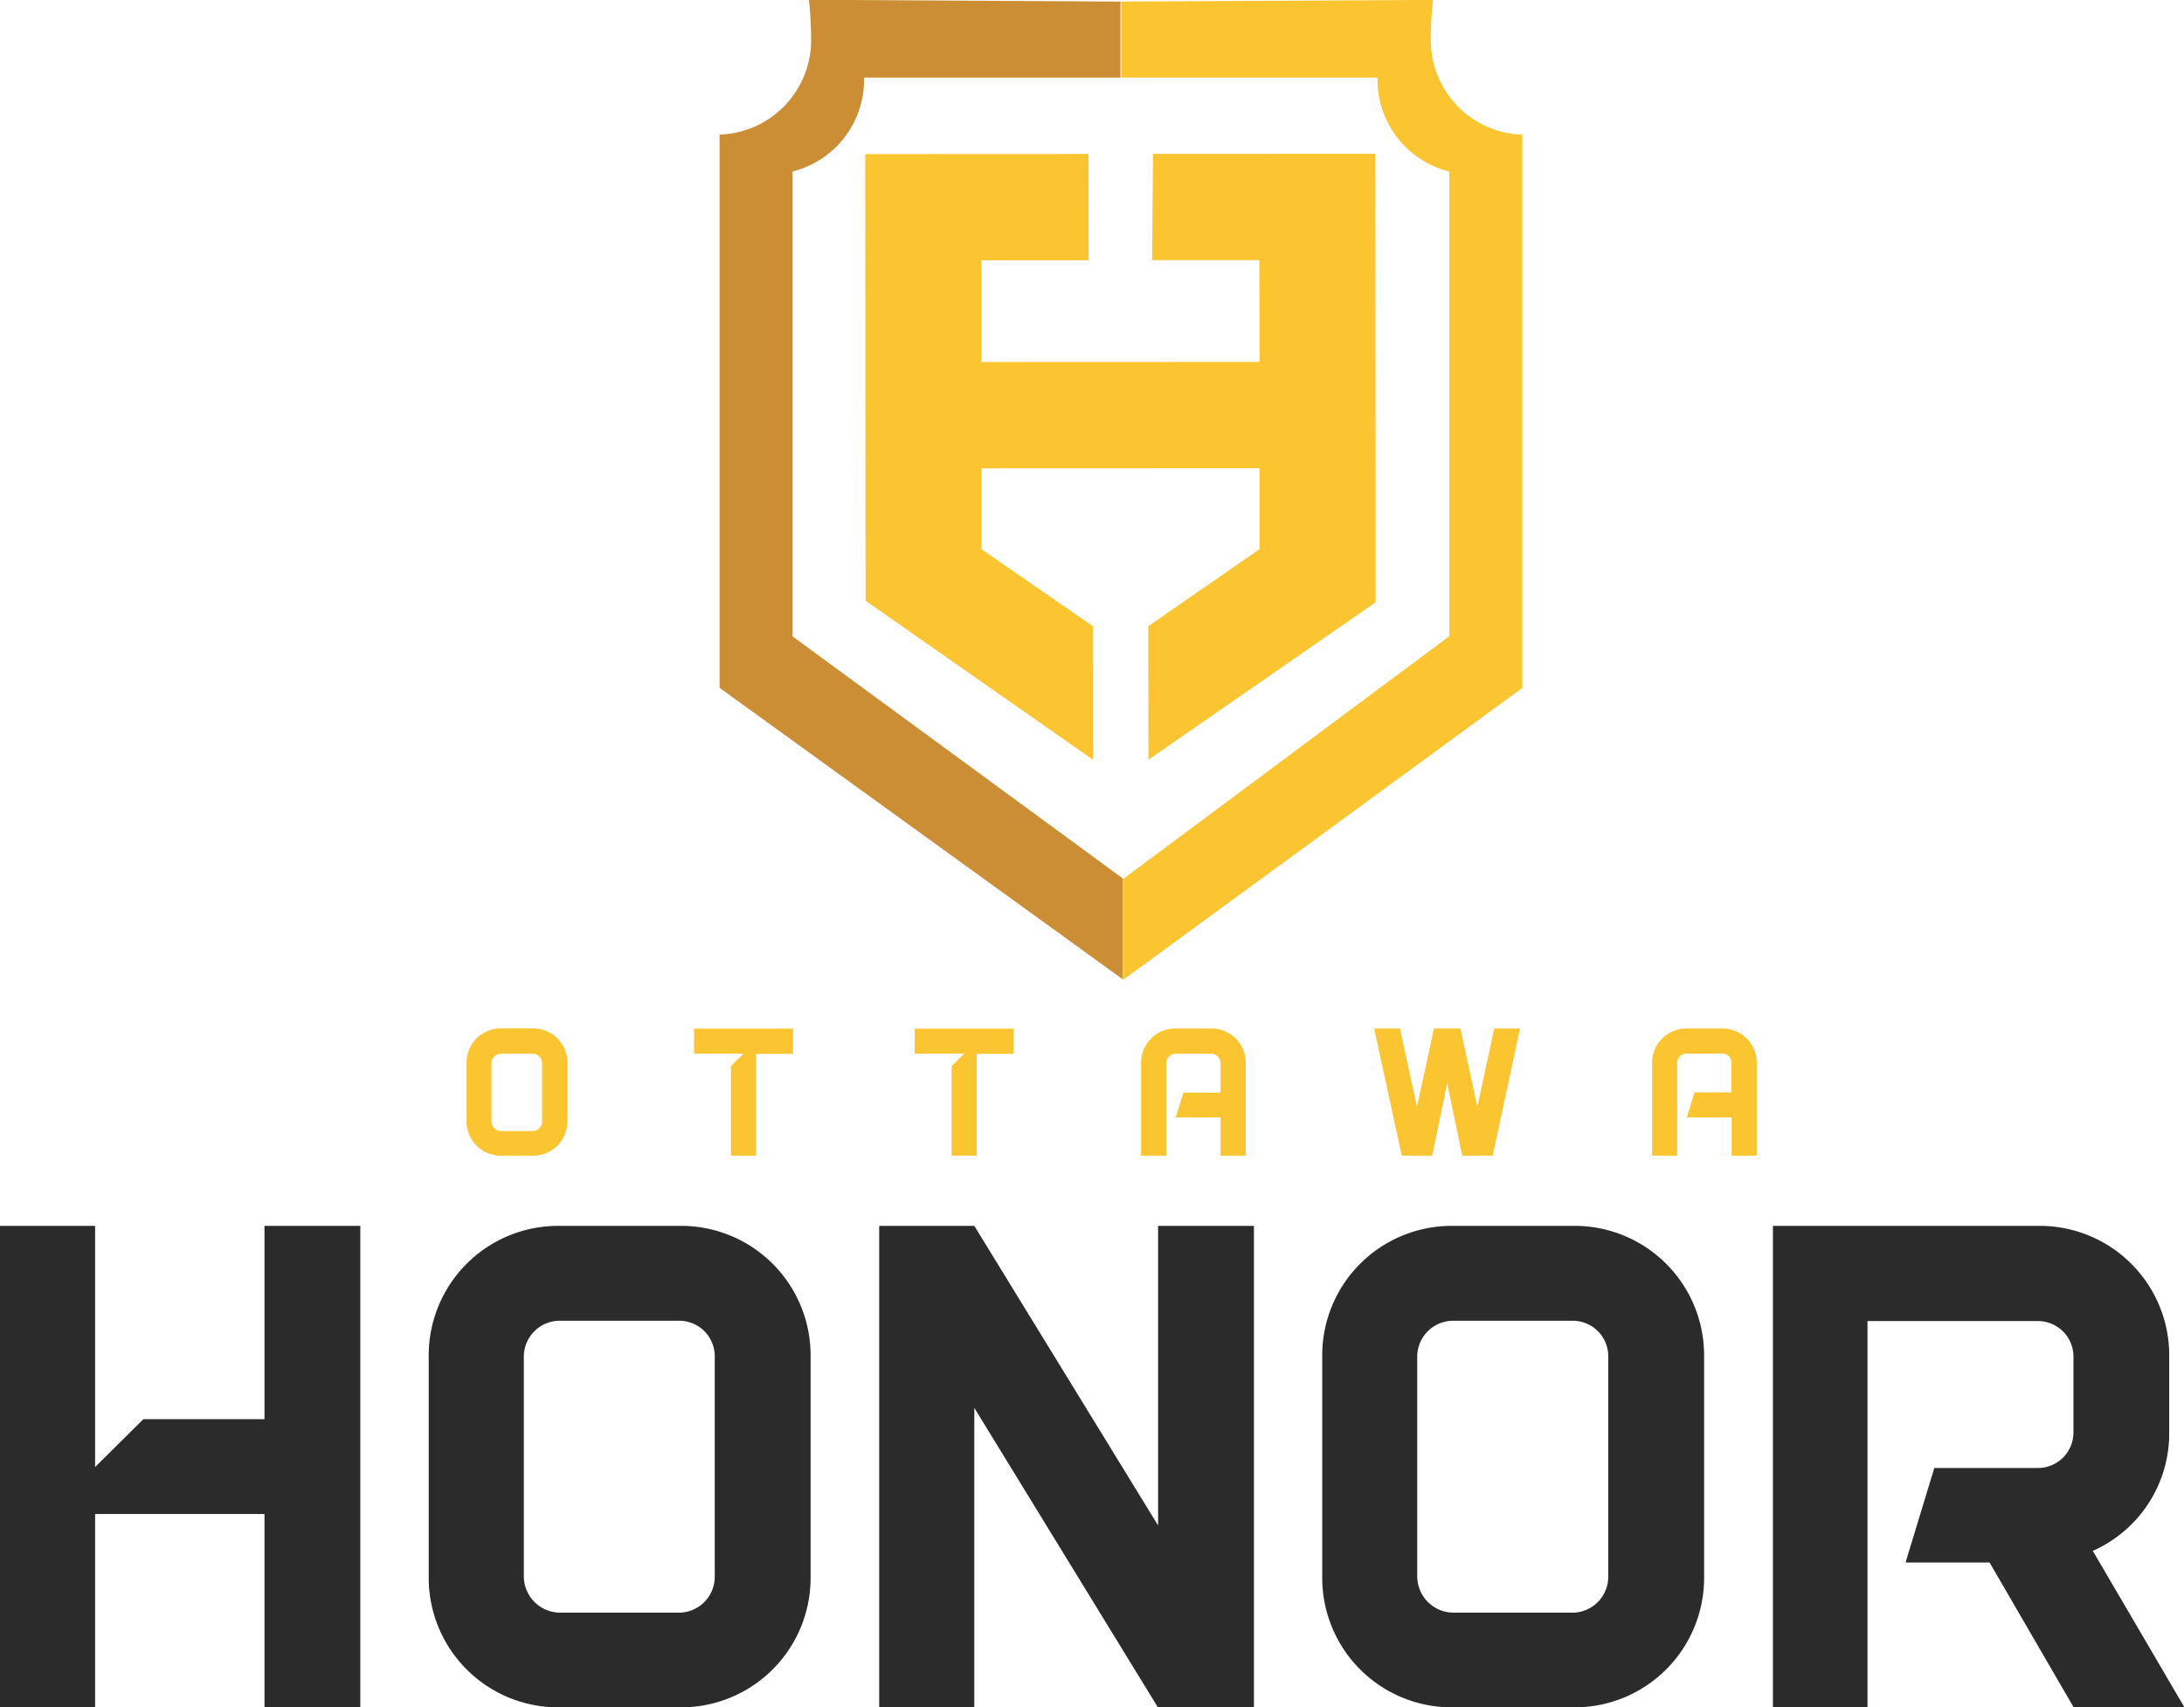 <svg id="Layer_1" data-name="Layer 1" xmlns="http://www.w3.org/2000/svg" viewBox="0 0 207.84 162.48"><defs><style>.cls-1{fill:#cc8e35;}.cls-2{fill:#fbc531;}.cls-3{fill:#2b2b2b;}</style></defs><title>honor-big</title><path class="cls-1" d="M127.7,210.34a9,9,0,0,0,6.81-8.74c0-.07,0-0.13,0-0.2h24.4v-7.23L129.26,194a36,36,0,0,1,.21,3.83,9,9,0,0,1-8.71,9v52.65l38.39,27.75v-9.6L127.7,254.58V210.34Z" transform="translate(-52.28 -194.02)"/><path class="cls-2" d="M190.18,210.34a9,9,0,0,1-6.81-8.74c0-.07,0-0.13,0-0.2H159v-7.23l29.65-.16a36,36,0,0,0-.21,3.83,9,9,0,0,0,8.71,9v52.65l-37.95,27.75v-9.6l31-23.07V210.34Z" transform="translate(-52.28 -194.02)"/><polygon class="cls-2" points="109.72 14.64 109.64 24.76 119.85 24.76 119.86 34.44 93.4 34.45 93.4 24.77 103.6 24.77 103.59 14.65 82.34 14.66 82.37 57.17 104.01 72.3 104 59.59 93.41 52.27 93.41 44.57 119.86 44.56 119.86 52.26 109.28 59.59 109.29 72.3 130.91 57.32 130.89 14.63 109.72 14.64"/><path class="cls-3" d="M86.57,356.5H77.45V338.1H61.33v18.4H52.28V310.68h9.05v22.95l4.59-4.55H77.45v-18.4h9.12V356.5Z" transform="translate(-52.28 -194.02)"/><path class="cls-3" d="M129.42,322.9v21.38a12.32,12.32,0,0,1-12.34,12.22H105.42a12.32,12.32,0,0,1-12.34-12.22V322.9a12.32,12.32,0,0,1,12.34-12.22h11.66A12.32,12.32,0,0,1,129.42,322.9Zm-9.12.2a3.38,3.38,0,0,0-3.43-3.39H105.56a3.42,3.42,0,0,0-3.43,3.39v21a3.47,3.47,0,0,0,3.43,3.39h11.31a3.42,3.42,0,0,0,3.43-3.39v-21Z" transform="translate(-52.28 -194.02)"/><path class="cls-3" d="M171.59,356.5h-9.12L145,328V356.5h-9.05V310.68H145l17.49,28.51V310.68h9.12V356.5Z" transform="translate(-52.28 -194.02)"/><path class="cls-3" d="M214.45,322.9v21.38A12.32,12.32,0,0,1,202.1,356.5H190.45a12.32,12.32,0,0,1-12.34-12.22V322.9a12.32,12.32,0,0,1,12.34-12.22H202.1A12.32,12.32,0,0,1,214.45,322.9Zm-9.12.2a3.38,3.38,0,0,0-3.43-3.39H190.58a3.42,3.42,0,0,0-3.43,3.39v21a3.47,3.47,0,0,0,3.43,3.39H201.9a3.42,3.42,0,0,0,3.43-3.39v-21Z" transform="translate(-52.28 -194.02)"/><path class="cls-3" d="M249.62,356.5l-8-13.78h-8l2.74-9h9.81a3.38,3.38,0,0,0,3.43-3.39v-7.2a3.38,3.38,0,0,0-3.43-3.39H230V356.5H221V310.68h25.37a12.32,12.32,0,0,1,12.34,12v8a12.22,12.22,0,0,1-7.27,10.93l8.71,14.87H249.62Zm9.05-33.6v0Zm0,7.81v0Z" transform="translate(-52.28 -194.02)"/><path class="cls-2" d="M106.28,295.15v5.65A3.25,3.25,0,0,1,103,304H99.94a3.25,3.25,0,0,1-3.26-3.23v-5.65a3.25,3.25,0,0,1,3.26-3.23H103A3.25,3.25,0,0,1,106.28,295.15Zm-2.41.05a0.89,0.89,0,0,0-.91-0.9h-3a0.9,0.9,0,0,0-.91.9v5.56a0.92,0.92,0,0,0,.91.9h3a0.9,0.9,0,0,0,.91-0.9V295.2Z" transform="translate(-52.28 -194.02)"/><path class="cls-2" d="M127.74,294.31h-3.51V304h-2.39v-8.53l1.2-1.18h-4.71v-2.38h9.42v2.38Z" transform="translate(-52.28 -194.02)"/><path class="cls-2" d="M148.74,294.31h-3.51V304h-2.39v-8.53l1.2-1.18h-4.71v-2.38h9.42v2.38Z" transform="translate(-52.28 -194.02)"/><path class="cls-2" d="M170.84,304h-2.41v-3.64h-4.26L164.9,298h3.53v-2.8a0.89,0.89,0,0,0-.91-0.9h-3.35a0.9,0.9,0,0,0-.91.9V304h-2.39v-8.87a3.25,3.25,0,0,1,3.26-3.23h3.44a3.25,3.25,0,0,1,3.26,3.23V304Z" transform="translate(-52.28 -194.02)"/><path class="cls-2" d="M196.93,291.92L194.33,304h-2.9L190,297.09,188.58,304h-2.9l-2.63-12.1h2.45l1.63,7.46,1.61-7.46h2.52l1.61,7.46,1.61-7.46h2.45Z" transform="translate(-52.28 -194.02)"/><path class="cls-2" d="M219.48,304h-2.41v-3.64h-4.26l0.72-2.38h3.53v-2.8a0.89,0.89,0,0,0-.91-0.9h-3.35a0.9,0.9,0,0,0-.91.9V304h-2.39v-8.87a3.25,3.25,0,0,1,3.26-3.23h3.44a3.25,3.25,0,0,1,3.26,3.23V304Z" transform="translate(-52.28 -194.02)"/></svg>